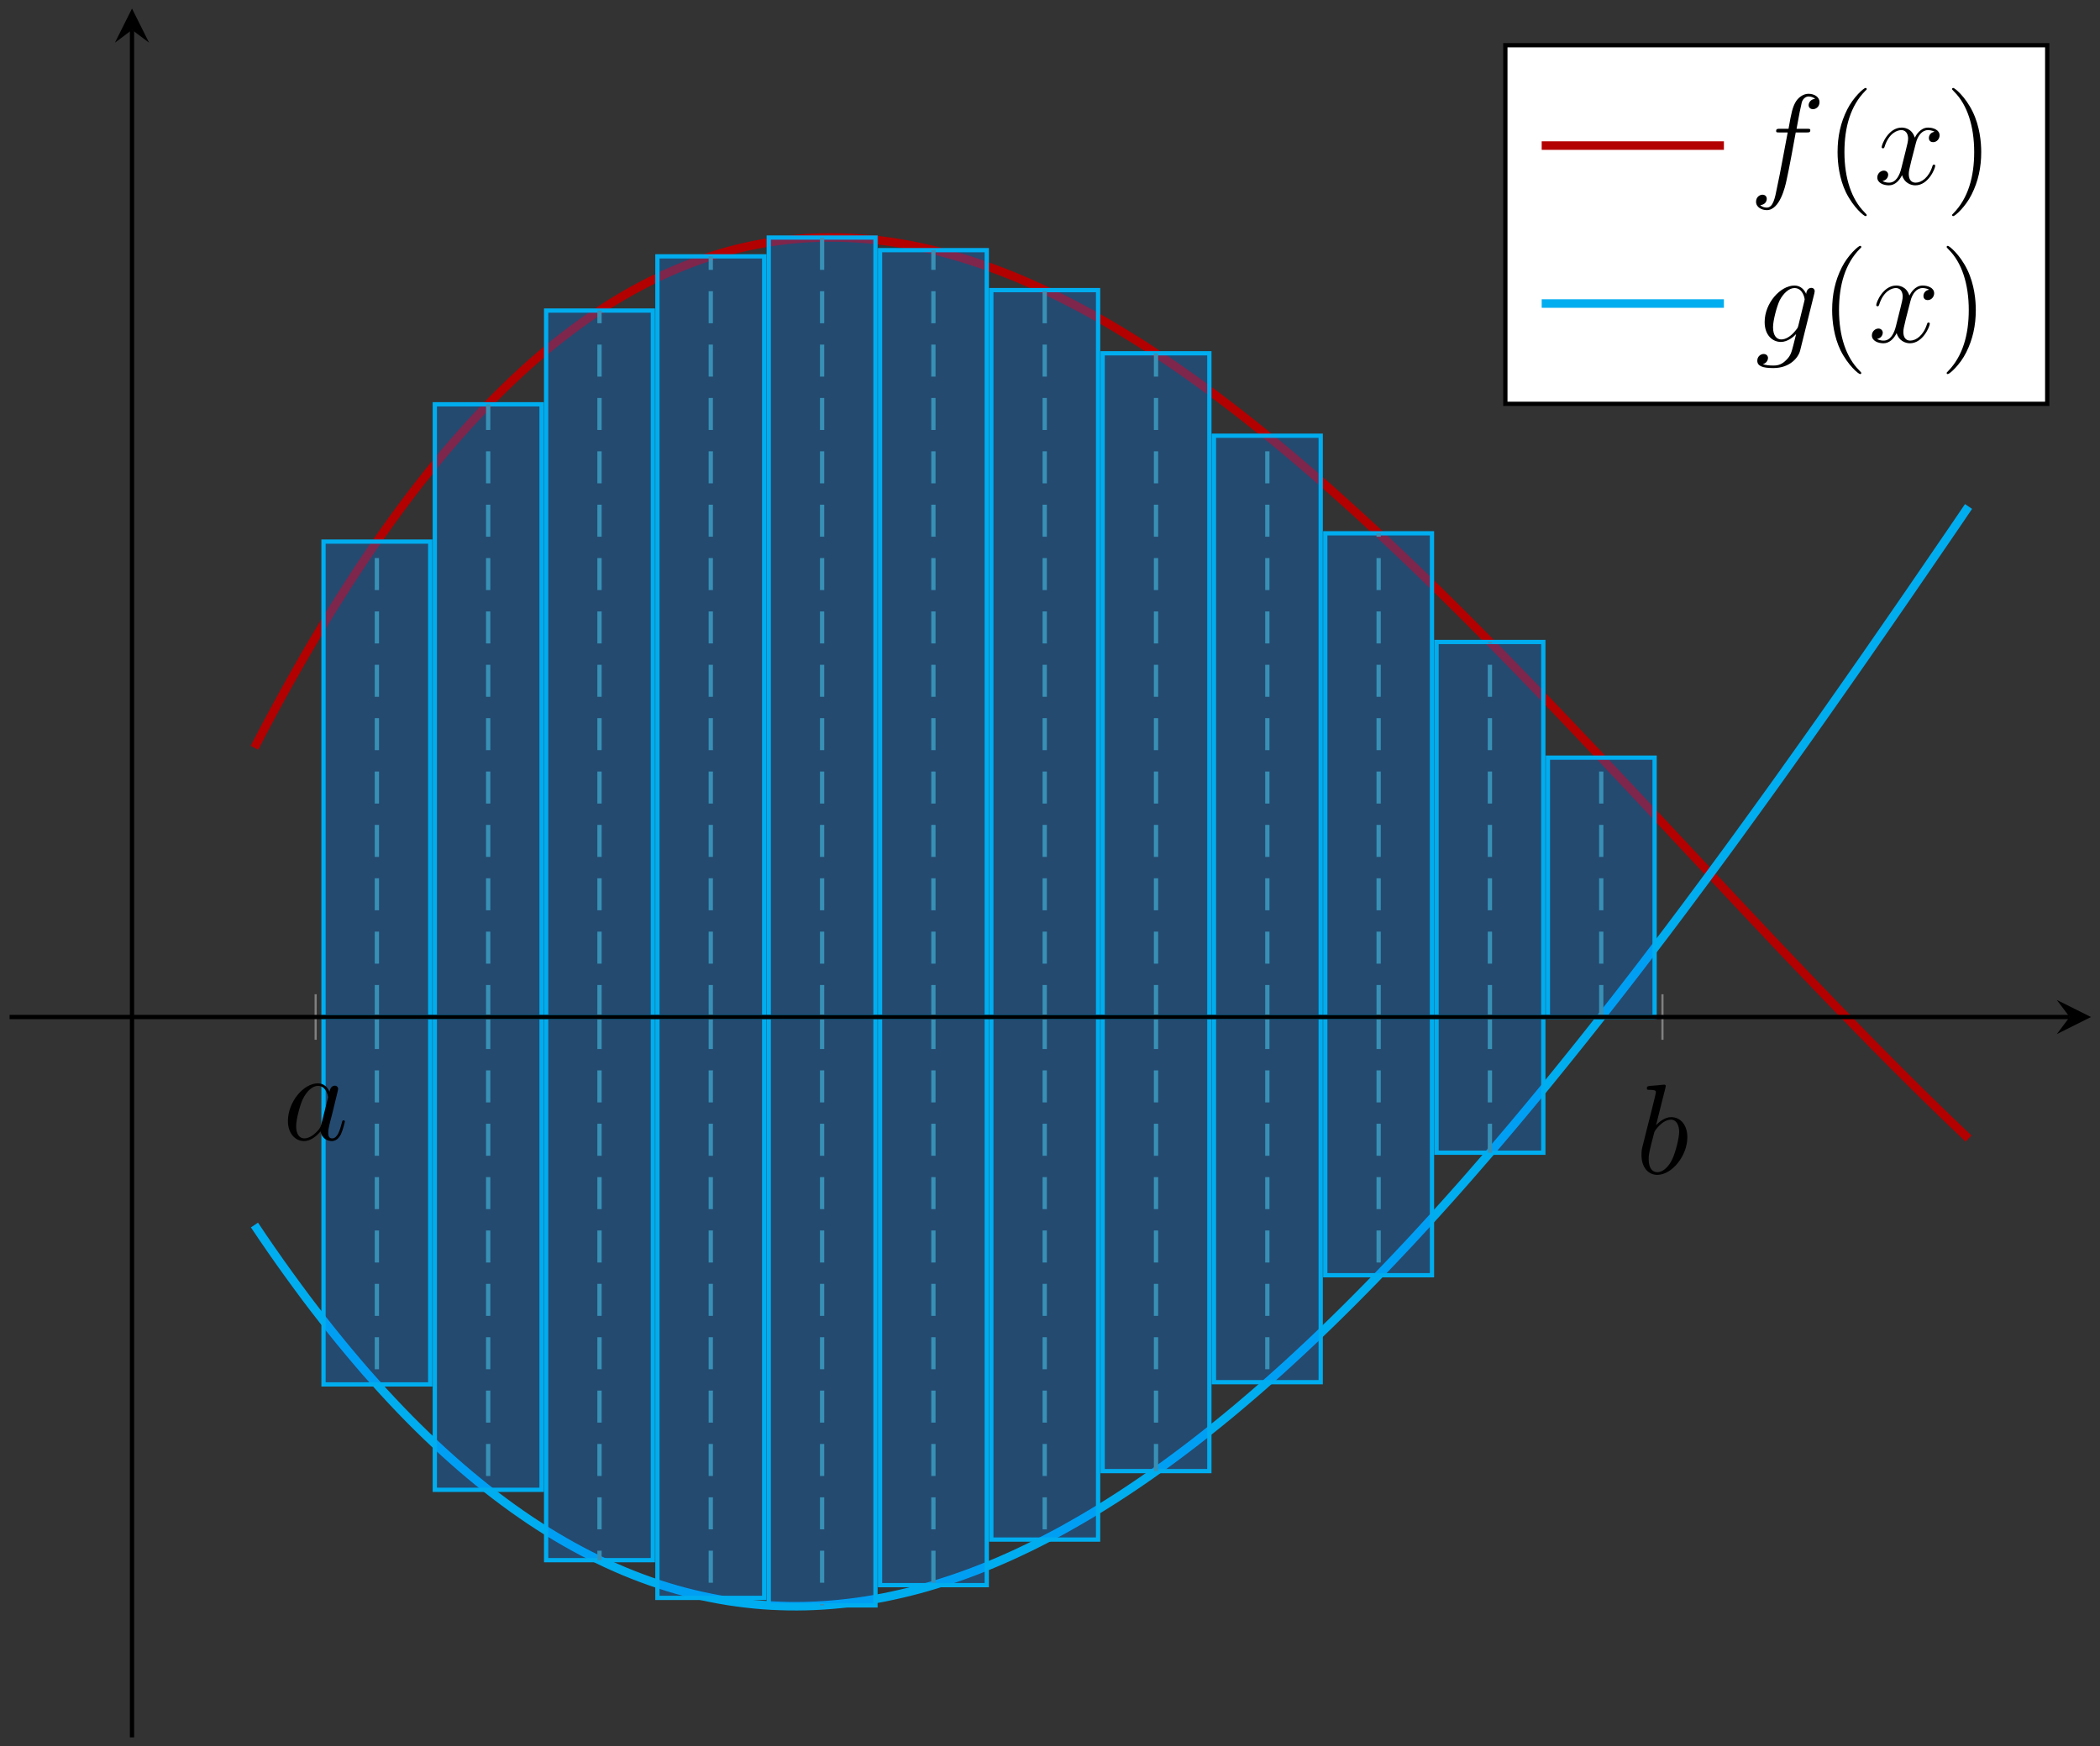 <?xml version="1.0" encoding="UTF-8"?>
<svg xmlns="http://www.w3.org/2000/svg" xmlns:xlink="http://www.w3.org/1999/xlink" width="196pt" height="163pt" viewBox="0 0 196 163" version="1.1">
<rect x="0" y="0" width="196" height="163" fill="#333333" stroke="none"/>
<defs>
<g>
<symbol overflow="visible" id="glyph0-0">
<path style="stroke:none;" d=""/>
</symbol>
<symbol overflow="visible" id="glyph0-1">
<path style="stroke:none;" d="M 3.594 -1.422 C 3.531 -1.219 3.531 -1.188 3.375 -0.969 C 3.109 -0.641 2.578 -0.125 2.016 -0.125 C 1.531 -0.125 1.25 -0.562 1.25 -1.266 C 1.25 -1.922 1.625 -3.266 1.859 -3.766 C 2.266 -4.609 2.828 -5.031 3.281 -5.031 C 4.078 -5.031 4.234 -4.047 4.234 -3.953 C 4.234 -3.938 4.203 -3.797 4.188 -3.766 Z M 4.359 -4.484 C 4.234 -4.797 3.906 -5.266 3.281 -5.266 C 1.938 -5.266 0.484 -3.531 0.484 -1.75 C 0.484 -0.578 1.172 0.125 1.984 0.125 C 2.641 0.125 3.203 -0.391 3.531 -0.781 C 3.656 -0.078 4.219 0.125 4.578 0.125 C 4.938 0.125 5.219 -0.094 5.438 -0.531 C 5.625 -0.938 5.797 -1.656 5.797 -1.703 C 5.797 -1.766 5.75 -1.812 5.672 -1.812 C 5.562 -1.812 5.562 -1.75 5.516 -1.578 C 5.328 -0.875 5.109 -0.125 4.609 -0.125 C 4.266 -0.125 4.25 -0.438 4.25 -0.672 C 4.25 -0.938 4.281 -1.078 4.391 -1.547 C 4.469 -1.844 4.531 -2.109 4.625 -2.453 C 5.062 -4.25 5.172 -4.672 5.172 -4.75 C 5.172 -4.906 5.047 -5.047 4.859 -5.047 C 4.484 -5.047 4.391 -4.625 4.359 -4.484 Z M 4.359 -4.484 "/>
</symbol>
<symbol overflow="visible" id="glyph0-2">
<path style="stroke:none;" d="M 2.766 -8 C 2.766 -8.047 2.797 -8.109 2.797 -8.172 C 2.797 -8.297 2.672 -8.297 2.656 -8.297 C 2.641 -8.297 2.219 -8.266 2 -8.234 C 1.797 -8.219 1.609 -8.203 1.406 -8.188 C 1.109 -8.156 1.031 -8.156 1.031 -7.938 C 1.031 -7.812 1.141 -7.812 1.266 -7.812 C 1.875 -7.812 1.875 -7.703 1.875 -7.594 C 1.875 -7.5 1.781 -7.156 1.734 -6.938 L 1.453 -5.797 C 1.328 -5.312 0.641 -2.609 0.594 -2.391 C 0.531 -2.094 0.531 -1.891 0.531 -1.734 C 0.531 -0.516 1.219 0.125 2 0.125 C 3.375 0.125 4.812 -1.656 4.812 -3.391 C 4.812 -4.5 4.203 -5.266 3.297 -5.266 C 2.672 -5.266 2.109 -4.75 1.891 -4.516 Z M 2.016 -0.125 C 1.625 -0.125 1.203 -0.406 1.203 -1.344 C 1.203 -1.734 1.25 -1.953 1.453 -2.797 C 1.5 -2.953 1.688 -3.719 1.734 -3.875 C 1.75 -3.969 2.469 -5.031 3.281 -5.031 C 3.797 -5.031 4.047 -4.5 4.047 -3.891 C 4.047 -3.312 3.703 -1.953 3.406 -1.344 C 3.109 -0.688 2.562 -0.125 2.016 -0.125 Z M 2.016 -0.125 "/>
</symbol>
<symbol overflow="visible" id="glyph0-3">
<path style="stroke:none;" d="M 5.328 -4.812 C 5.562 -4.812 5.672 -4.812 5.672 -5.031 C 5.672 -5.156 5.562 -5.156 5.359 -5.156 L 4.391 -5.156 C 4.609 -6.391 4.781 -7.234 4.875 -7.609 C 4.953 -7.906 5.203 -8.172 5.516 -8.172 C 5.766 -8.172 6.016 -8.062 6.125 -7.953 C 5.672 -7.906 5.516 -7.562 5.516 -7.359 C 5.516 -7.125 5.703 -6.984 5.922 -6.984 C 6.172 -6.984 6.531 -7.188 6.531 -7.641 C 6.531 -8.141 6.031 -8.422 5.5 -8.422 C 4.984 -8.422 4.484 -8.031 4.25 -7.562 C 4.031 -7.141 3.906 -6.719 3.641 -5.156 L 2.828 -5.156 C 2.609 -5.156 2.484 -5.156 2.484 -4.938 C 2.484 -4.812 2.562 -4.812 2.797 -4.812 L 3.562 -4.812 C 3.344 -3.688 2.859 -0.984 2.578 0.281 C 2.375 1.328 2.203 2.203 1.609 2.203 C 1.562 2.203 1.219 2.203 1 1.969 C 1.609 1.922 1.609 1.406 1.609 1.391 C 1.609 1.141 1.438 1 1.203 1 C 0.969 1 0.609 1.203 0.609 1.656 C 0.609 2.172 1.141 2.438 1.609 2.438 C 2.828 2.438 3.328 0.25 3.453 -0.344 C 3.672 -1.266 4.25 -4.453 4.312 -4.812 Z M 5.328 -4.812 "/>
</symbol>
<symbol overflow="visible" id="glyph0-4">
<path style="stroke:none;" d="M 5.672 -4.875 C 5.281 -4.812 5.141 -4.516 5.141 -4.297 C 5.141 -4 5.359 -3.906 5.531 -3.906 C 5.891 -3.906 6.141 -4.219 6.141 -4.547 C 6.141 -5.047 5.562 -5.266 5.062 -5.266 C 4.344 -5.266 3.938 -4.547 3.828 -4.328 C 3.547 -5.219 2.812 -5.266 2.594 -5.266 C 1.375 -5.266 0.734 -3.703 0.734 -3.438 C 0.734 -3.391 0.781 -3.328 0.859 -3.328 C 0.953 -3.328 0.984 -3.406 1 -3.453 C 1.406 -4.781 2.219 -5.031 2.562 -5.031 C 3.094 -5.031 3.203 -4.531 3.203 -4.25 C 3.203 -3.984 3.125 -3.703 2.984 -3.125 L 2.578 -1.5 C 2.406 -0.781 2.062 -0.125 1.422 -0.125 C 1.359 -0.125 1.062 -0.125 0.812 -0.281 C 1.25 -0.359 1.344 -0.719 1.344 -0.859 C 1.344 -1.094 1.156 -1.25 0.938 -1.25 C 0.641 -1.25 0.328 -0.984 0.328 -0.609 C 0.328 -0.109 0.891 0.125 1.406 0.125 C 1.984 0.125 2.391 -0.328 2.641 -0.828 C 2.828 -0.125 3.438 0.125 3.875 0.125 C 5.094 0.125 5.734 -1.453 5.734 -1.703 C 5.734 -1.766 5.688 -1.812 5.625 -1.812 C 5.516 -1.812 5.5 -1.75 5.469 -1.656 C 5.141 -0.609 4.453 -0.125 3.906 -0.125 C 3.484 -0.125 3.266 -0.438 3.266 -0.922 C 3.266 -1.188 3.312 -1.375 3.5 -2.156 L 3.922 -3.797 C 4.094 -4.5 4.5 -5.031 5.062 -5.031 C 5.078 -5.031 5.422 -5.031 5.672 -4.875 Z M 5.672 -4.875 "/>
</symbol>
<symbol overflow="visible" id="glyph0-5">
<path style="stroke:none;" d="M 4.047 -1.516 C 4 -1.328 3.969 -1.281 3.812 -1.094 C 3.328 -0.469 2.828 -0.234 2.453 -0.234 C 2.062 -0.234 1.688 -0.547 1.688 -1.375 C 1.688 -2.016 2.047 -3.344 2.312 -3.891 C 2.656 -4.547 3.188 -5.031 3.688 -5.031 C 4.484 -5.031 4.641 -4.047 4.641 -3.984 L 4.609 -3.812 Z M 4.781 -4.484 C 4.625 -4.828 4.297 -5.266 3.688 -5.266 C 2.391 -5.266 0.906 -3.641 0.906 -1.859 C 0.906 -0.609 1.656 0 2.422 0 C 3.062 0 3.625 -0.5 3.844 -0.734 L 3.578 0.328 C 3.406 0.984 3.328 1.297 2.906 1.703 C 2.422 2.203 1.953 2.203 1.703 2.203 C 1.344 2.203 1.047 2.172 0.734 2.078 C 1.125 1.969 1.219 1.641 1.219 1.5 C 1.219 1.312 1.078 1.125 0.812 1.125 C 0.531 1.125 0.219 1.359 0.219 1.75 C 0.219 2.25 0.703 2.438 1.719 2.438 C 3.266 2.438 4.062 1.453 4.219 0.797 L 5.547 -4.547 C 5.578 -4.703 5.578 -4.719 5.578 -4.75 C 5.578 -4.906 5.453 -5.047 5.266 -5.047 C 4.984 -5.047 4.812 -4.812 4.781 -4.484 Z M 4.781 -4.484 "/>
</symbol>
<symbol overflow="visible" id="glyph1-0">
<path style="stroke:none;" d=""/>
</symbol>
<symbol overflow="visible" id="glyph1-1">
<path style="stroke:none;" d="M 3.891 2.906 C 3.891 2.875 3.891 2.844 3.688 2.641 C 2.484 1.438 1.812 -0.531 1.812 -2.969 C 1.812 -5.297 2.375 -7.297 3.766 -8.703 C 3.891 -8.812 3.891 -8.828 3.891 -8.875 C 3.891 -8.938 3.828 -8.969 3.781 -8.969 C 3.625 -8.969 2.641 -8.109 2.062 -6.938 C 1.453 -5.719 1.172 -4.453 1.172 -2.969 C 1.172 -1.906 1.344 -0.484 1.953 0.781 C 2.672 2.219 3.641 3 3.781 3 C 3.828 3 3.891 2.969 3.891 2.906 Z M 3.891 2.906 "/>
</symbol>
<symbol overflow="visible" id="glyph1-2">
<path style="stroke:none;" d="M 3.375 -2.969 C 3.375 -3.891 3.25 -5.359 2.578 -6.75 C 1.875 -8.188 0.891 -8.969 0.766 -8.969 C 0.719 -8.969 0.656 -8.938 0.656 -8.875 C 0.656 -8.828 0.656 -8.812 0.859 -8.609 C 2.062 -7.406 2.719 -5.422 2.719 -2.984 C 2.719 -0.672 2.156 1.328 0.781 2.734 C 0.656 2.844 0.656 2.875 0.656 2.906 C 0.656 2.969 0.719 3 0.766 3 C 0.922 3 1.906 2.141 2.484 0.969 C 3.094 -0.25 3.375 -1.547 3.375 -2.969 Z M 3.375 -2.969 "/>
</symbol>
</g>
</defs>
<g id="surface1">
<path style="fill:none;stroke-width:0.797;stroke-linecap:butt;stroke-linejoin:miter;stroke:rgb(70%,0%,0%);stroke-opacity:1;stroke-miterlimit:10;" d="M 22.856 92.378 L 23.657 93.921 L 24.461 95.433 L 25.266 96.914 L 26.071 98.371 L 26.876 99.796 L 27.676 101.195 L 28.481 102.562 L 29.286 103.906 L 30.09 105.218 L 30.895 106.503 L 31.7 107.765 L 32.501 108.996 L 33.305 110.203 L 34.11 111.378 L 34.915 112.531 L 35.719 113.656 L 36.52 114.753 L 37.325 115.828 L 38.129 116.874 L 38.934 117.894 L 39.739 118.89 L 40.54 119.859 L 41.344 120.804 L 42.149 121.722 L 42.954 122.617 L 43.758 123.488 L 44.559 124.332 L 45.364 125.152 L 46.169 125.949 L 46.973 126.722 L 47.778 127.472 L 48.579 128.195 L 49.383 128.898 L 50.188 129.578 L 50.993 130.23 L 51.797 130.863 L 52.602 131.472 L 53.403 132.058 L 54.208 132.625 L 55.012 133.167 L 55.817 133.687 L 56.622 134.183 L 57.422 134.66 L 58.227 135.113 L 59.032 135.546 L 59.836 135.96 L 60.641 136.351 L 61.442 136.722 L 62.247 137.07 L 63.051 137.398 L 63.856 137.707 L 64.661 137.996 L 65.461 138.265 L 66.266 138.511 L 67.071 138.742 L 67.876 138.953 L 68.68 139.14 L 69.481 139.312 L 70.286 139.464 L 71.09 139.597 L 71.895 139.71 L 72.7 139.808 L 73.504 139.886 L 74.305 139.949 L 75.11 139.988 L 75.915 140.015 L 76.719 140.019 L 77.524 140.011 L 78.325 139.984 L 79.129 139.937 L 79.934 139.878 L 80.739 139.8 L 81.543 139.703 L 82.344 139.593 L 83.149 139.464 L 83.954 139.324 L 84.758 139.164 L 85.563 138.992 L 86.364 138.8 L 87.168 138.597 L 87.973 138.375 L 88.778 138.14 L 89.583 137.89 L 90.383 137.628 L 91.188 137.347 L 91.993 137.054 L 92.797 136.75 L 93.602 136.429 L 94.407 136.093 L 95.208 135.746 L 96.012 135.386 L 96.817 135.011 L 97.622 134.625 L 98.426 134.222 L 99.227 133.812 L 100.032 133.386 L 100.836 132.949 L 101.641 132.5 L 102.446 132.039 L 103.247 131.562 L 104.051 131.078 L 104.856 130.582 L 105.661 130.078 L 106.465 129.558 L 107.266 129.027 L 108.071 128.488 L 108.876 127.937 L 109.68 127.378 L 110.485 126.808 L 111.286 126.226 L 112.09 125.636 L 112.895 125.035 L 113.7 124.425 L 114.504 123.808 L 115.305 123.179 L 116.11 122.542 L 116.915 121.894 L 117.719 121.242 L 118.524 120.578 L 119.329 119.91 L 120.129 119.23 L 120.934 118.542 L 121.739 117.847 L 122.543 117.144 L 123.348 116.437 L 124.149 115.718 L 124.954 114.996 L 125.758 114.265 L 126.563 113.527 L 127.368 112.785 L 128.168 112.035 L 128.973 111.281 L 129.778 110.519 L 130.583 109.749 L 131.387 108.976 L 132.188 108.199 L 132.993 107.414 L 133.797 106.624 L 134.602 105.832 L 136.211 104.23 L 137.012 103.421 L 138.622 101.796 L 139.426 100.976 L 140.231 100.152 L 141.032 99.324 L 141.836 98.496 L 142.641 97.664 L 143.446 96.828 L 144.251 95.988 L 145.051 95.148 L 145.856 94.304 L 147.465 92.609 L 148.27 91.757 L 149.071 90.906 L 149.876 90.054 L 151.485 88.343 L 152.29 87.484 L 153.09 86.628 L 156.309 83.191 L 157.11 82.332 L 158.719 80.613 L 159.524 79.757 L 160.329 78.898 L 161.133 78.042 L 161.934 77.187 L 162.739 76.332 L 165.153 73.777 L 165.954 72.929 L 167.563 71.242 L 168.368 70.402 L 169.172 69.566 L 169.973 68.73 L 170.778 67.898 L 172.387 66.242 L 173.192 65.421 L 173.993 64.601 L 175.602 62.976 L 176.407 62.171 L 177.211 61.371 L 178.012 60.574 L 178.817 59.781 L 180.426 58.21 L 181.231 57.433 L 182.036 56.664 L 182.836 55.898 " transform="matrix(1,0,0,-1,0.894,162.187)"/>
<path style="fill:none;stroke-width:0.797;stroke-linecap:butt;stroke-linejoin:miter;stroke:rgb(0%,67.839%,93.729%);stroke-opacity:1;stroke-miterlimit:10;" d="M 22.856 47.828 L 23.657 46.636 L 24.461 45.468 L 25.266 44.32 L 26.071 43.195 L 26.876 42.093 L 27.676 41.011 L 28.481 39.953 L 29.286 38.917 L 30.09 37.902 L 30.895 36.906 L 31.7 35.933 L 32.501 34.984 L 33.305 34.05 L 34.11 33.144 L 34.915 32.253 L 35.719 31.386 L 36.52 30.542 L 37.325 29.714 L 38.129 28.91 L 38.934 28.125 L 39.739 27.359 L 40.54 26.617 L 41.344 25.894 L 42.149 25.187 L 42.954 24.503 L 43.758 23.839 L 44.559 23.195 L 45.364 22.57 L 46.169 21.964 L 46.973 21.378 L 47.778 20.812 L 48.579 20.265 L 49.383 19.738 L 50.188 19.226 L 50.993 18.738 L 51.797 18.265 L 52.602 17.812 L 53.403 17.378 L 54.208 16.96 L 55.012 16.566 L 55.817 16.183 L 56.622 15.824 L 57.422 15.48 L 58.227 15.156 L 59.032 14.847 L 59.836 14.558 L 60.641 14.285 L 61.442 14.031 L 62.247 13.792 L 63.051 13.574 L 63.856 13.371 L 64.661 13.187 L 65.461 13.019 L 66.266 12.867 L 67.071 12.73 L 67.876 12.613 L 68.68 12.511 L 69.481 12.425 L 70.286 12.355 L 71.09 12.304 L 71.895 12.269 L 72.7 12.246 L 73.504 12.242 L 74.305 12.253 L 75.11 12.281 L 75.915 12.324 L 76.719 12.382 L 77.524 12.457 L 78.325 12.546 L 79.129 12.648 L 79.934 12.769 L 80.739 12.902 L 81.543 13.05 L 82.344 13.214 L 83.149 13.394 L 83.954 13.585 L 84.758 13.792 L 85.563 14.015 L 86.364 14.253 L 87.168 14.503 L 87.973 14.765 L 88.778 15.042 L 89.583 15.335 L 90.383 15.64 L 91.188 15.96 L 91.993 16.292 L 92.797 16.64 L 93.602 17 L 94.407 17.375 L 95.208 17.757 L 96.012 18.156 L 96.817 18.57 L 97.622 18.992 L 98.426 19.429 L 99.227 19.882 L 100.032 20.343 L 100.836 20.816 L 101.641 21.304 L 102.446 21.804 L 103.247 22.312 L 104.051 22.835 L 104.856 23.371 L 105.661 23.917 L 106.465 24.476 L 107.266 25.046 L 108.071 25.625 L 108.876 26.218 L 109.68 26.824 L 110.485 27.437 L 111.286 28.062 L 112.09 28.699 L 112.895 29.347 L 113.7 30.003 L 114.504 30.671 L 115.305 31.351 L 116.11 32.039 L 116.915 32.738 L 117.719 33.449 L 118.524 34.167 L 119.329 34.898 L 120.129 35.636 L 120.934 36.386 L 121.739 37.144 L 122.543 37.914 L 123.348 38.691 L 124.149 39.476 L 124.954 40.273 L 125.758 41.078 L 126.563 41.894 L 127.368 42.714 L 128.168 43.546 L 128.973 44.386 L 129.778 45.238 L 130.583 46.093 L 131.387 46.96 L 132.188 47.835 L 132.993 48.714 L 133.797 49.605 L 134.602 50.503 L 135.407 51.41 L 136.211 52.324 L 137.012 53.246 L 137.817 54.175 L 138.622 55.109 L 139.426 56.054 L 140.231 57.003 L 141.032 57.96 L 141.836 58.925 L 142.641 59.898 L 143.446 60.874 L 144.251 61.863 L 145.051 62.851 L 145.856 63.851 L 146.661 64.855 L 147.465 65.867 L 148.27 66.882 L 149.071 67.906 L 149.876 68.933 L 150.68 69.968 L 151.485 71.007 L 152.29 72.054 L 153.09 73.105 L 154.7 75.222 L 156.309 77.363 L 157.11 78.441 L 157.915 79.523 L 158.719 80.609 L 160.329 82.796 L 161.133 83.898 L 161.934 85.003 L 162.739 86.113 L 163.543 87.226 L 164.348 88.343 L 165.153 89.464 L 165.954 90.589 L 167.563 92.847 L 168.368 93.984 L 169.172 95.124 L 169.973 96.265 L 171.583 98.562 L 173.192 100.867 L 173.993 102.023 L 174.797 103.183 L 176.407 105.511 L 177.211 106.679 L 178.012 107.847 L 178.817 109.019 L 181.231 112.546 L 182.036 113.726 L 182.836 114.906 " transform="matrix(1,0,0,-1,0.894,162.187)"/>
<path style="fill-rule:nonzero;fill:rgb(0%,50%,100%);fill-opacity:0.3;stroke-width:0.399;stroke-linecap:butt;stroke-linejoin:miter;stroke:rgb(0%,67.839%,93.729%);stroke-opacity:1;stroke-miterlimit:10;" d="M 29.301 67.246 L 39.262 67.246 L 39.262 111.628 L 29.301 111.628 Z M 39.688 67.246 L 49.653 67.246 L 49.653 124.445 L 39.688 124.445 Z M 50.079 67.246 L 60.04 67.246 L 60.04 133.195 L 50.079 133.195 Z M 60.465 67.246 L 70.43 67.246 L 70.43 138.257 L 60.465 138.257 Z M 70.856 67.246 L 80.817 67.246 L 80.817 140.011 L 70.856 140.011 Z M 81.243 67.246 L 91.204 67.246 L 91.204 138.835 L 81.243 138.835 Z M 91.629 67.246 L 101.594 67.246 L 101.594 135.105 L 91.629 135.105 Z M 102.02 67.246 L 111.981 67.246 L 111.981 129.207 L 102.02 129.207 Z M 112.407 67.246 L 122.372 67.246 L 122.372 121.511 L 112.407 121.511 Z M 122.797 67.246 L 132.758 67.246 L 132.758 112.402 L 122.797 112.402 Z M 133.184 67.246 L 143.149 67.246 L 143.149 102.257 L 133.184 102.257 Z M 143.575 67.246 L 153.536 67.246 L 153.536 91.457 L 143.575 91.457 Z M 143.575 67.246 " transform="matrix(1,0,0,-1,0.894,162.187)"/>
<path style="fill-rule:nonzero;fill:rgb(0%,50%,100%);fill-opacity:0.3;stroke-width:0.399;stroke-linecap:butt;stroke-linejoin:miter;stroke:rgb(0%,67.839%,93.729%);stroke-opacity:1;stroke-miterlimit:10;" d="M 29.301 67.246 L 39.262 67.246 L 39.262 32.949 L 29.301 32.949 Z M 39.688 67.246 L 49.653 67.246 L 49.653 23.109 L 39.688 23.109 Z M 50.079 67.246 L 60.04 67.246 L 60.04 16.542 L 50.079 16.542 Z M 60.465 67.246 L 70.43 67.246 L 70.43 13.019 L 60.465 13.019 Z M 70.856 67.246 L 80.817 67.246 L 80.817 12.32 L 70.856 12.32 Z M 81.243 67.246 L 91.204 67.246 L 91.204 14.21 L 81.243 14.21 Z M 91.629 67.246 L 101.594 67.246 L 101.594 18.464 L 91.629 18.464 Z M 102.02 67.246 L 111.981 67.246 L 111.981 24.855 L 102.02 24.855 Z M 112.407 67.246 L 122.372 67.246 L 122.372 33.156 L 112.407 33.156 Z M 122.797 67.246 L 132.758 67.246 L 132.758 43.14 L 122.797 43.14 Z M 133.184 67.246 L 143.149 67.246 L 143.149 54.578 L 133.184 54.578 Z M 143.575 67.246 L 153.536 67.246 Z M 143.575 67.246 " transform="matrix(1,0,0,-1,0.894,162.187)"/>
<path style="fill:none;stroke-width:0.399;stroke-linecap:butt;stroke-linejoin:miter;stroke:rgb(22.235%,56.57%,71.022%);stroke-opacity:1;stroke-dasharray:2.989,1.993;stroke-miterlimit:10;" d="M 34.282 67.246 L 34.282 111.628 M 44.669 67.246 L 44.669 124.445 M 55.059 67.246 L 55.059 133.195 M 65.446 67.246 L 65.446 138.257 M 75.836 67.246 L 75.836 140.011 M 86.223 67.246 L 86.223 138.835 M 96.614 67.246 L 96.614 135.105 M 107.001 67.246 L 107.001 129.207 M 117.391 67.246 L 117.391 121.511 M 127.778 67.246 L 127.778 112.402 M 138.165 67.246 L 138.165 102.257 M 148.555 67.246 L 148.555 91.457 " transform="matrix(1,0,0,-1,0.894,162.187)"/>
<path style="fill:none;stroke-width:0.399;stroke-linecap:butt;stroke-linejoin:miter;stroke:rgb(22.235%,56.57%,71.022%);stroke-opacity:1;stroke-dasharray:2.989,1.993;stroke-miterlimit:10;" d="M 34.282 67.246 L 34.282 32.949 M 44.669 67.246 L 44.669 23.109 M 55.059 67.246 L 55.059 16.542 M 65.446 67.246 L 65.446 13.019 M 75.836 67.246 L 75.836 12.32 M 86.223 67.246 L 86.223 14.21 M 96.614 67.246 L 96.614 18.464 M 107.001 67.246 L 107.001 24.855 M 117.391 67.246 L 117.391 33.156 M 127.778 67.246 L 127.778 43.14 M 138.165 67.246 L 138.165 54.578 M 148.555 67.246 L 148.555 67.246 " transform="matrix(1,0,0,-1,0.894,162.187)"/>
<path style="fill:none;stroke-width:0.199;stroke-linecap:butt;stroke-linejoin:miter;stroke:rgb(50%,50%,50%);stroke-opacity:1;stroke-miterlimit:10;" d="M 28.567 65.121 L 28.567 69.371 M 154.27 65.121 L 154.27 69.371 " transform="matrix(1,0,0,-1,0.894,162.187)"/>
<path style="fill:none;stroke-width:0.399;stroke-linecap:butt;stroke-linejoin:miter;stroke:rgb(0%,0%,0%);stroke-opacity:1;stroke-miterlimit:10;" d="M 0.001 67.246 L 192.274 67.246 " transform="matrix(1,0,0,-1,0.894,162.187)"/>
<path style=" stroke:none;fill-rule:nonzero;fill:rgb(0%,0%,0%);fill-opacity:1;" d="M 195.16 94.941 L 191.969 93.348 L 193.168 94.941 L 191.969 96.535 "/>
<path style="fill:none;stroke-width:0.399;stroke-linecap:butt;stroke-linejoin:miter;stroke:rgb(0%,0%,0%);stroke-opacity:1;stroke-miterlimit:10;" d="M 11.426 -0.001 L 11.426 159.398 " transform="matrix(1,0,0,-1,0.894,162.187)"/>
<path style=" stroke:none;fill-rule:nonzero;fill:rgb(0%,0%,0%);fill-opacity:1;" d="M 12.32 0.797 L 10.727 3.984 L 12.32 2.789 L 13.914 3.984 "/>
<g style="fill:rgb(0%,0%,0%);fill-opacity:1;">
  <use xlink:href="#glyph0-1" x="26.39" y="106.398"/>
</g>
<g style="fill:rgb(0%,0%,0%);fill-opacity:1;">
  <use xlink:href="#glyph0-2" x="152.674" y="109.553"/>
</g>
<path style="fill-rule:nonzero;fill:rgb(100%,100%,100%);fill-opacity:1;stroke-width:0.399;stroke-linecap:butt;stroke-linejoin:miter;stroke:rgb(0%,0%,0%);stroke-opacity:1;stroke-miterlimit:10;" d="M 139.606 124.488 L 190.18 124.488 L 190.18 157.964 L 139.606 157.964 Z M 139.606 124.488 " transform="matrix(1,0,0,-1,0.894,162.187)"/>
<path style="fill:none;stroke-width:0.797;stroke-linecap:butt;stroke-linejoin:miter;stroke:rgb(70%,0%,0%);stroke-opacity:1;stroke-miterlimit:10;" d="M 0.001 0 L 17.008 0 " transform="matrix(1,0,0,-1,143.89,13.59)"/>
<g style="fill:rgb(0%,0%,0%);fill-opacity:1;">
  <use xlink:href="#glyph0-3" x="163.289" y="17.177"/>
</g>
<g style="fill:rgb(0%,0%,0%);fill-opacity:1;">
  <use xlink:href="#glyph1-1" x="170.335" y="17.177"/>
</g>
<g style="fill:rgb(0%,0%,0%);fill-opacity:1;">
  <use xlink:href="#glyph0-4" x="174.887" y="17.177"/>
</g>
<g style="fill:rgb(0%,0%,0%);fill-opacity:1;">
  <use xlink:href="#glyph1-2" x="181.539" y="17.177"/>
</g>
<path style="fill:none;stroke-width:0.797;stroke-linecap:butt;stroke-linejoin:miter;stroke:rgb(0%,67.839%,93.729%);stroke-opacity:1;stroke-miterlimit:10;" d="M 0.001 -0.002 L 17.008 -0.002 " transform="matrix(1,0,0,-1,143.89,28.334)"/>
<g style="fill:rgb(0%,0%,0%);fill-opacity:1;">
  <use xlink:href="#glyph0-5" x="163.795" y="31.921"/>
</g>
<g style="fill:rgb(0%,0%,0%);fill-opacity:1;">
  <use xlink:href="#glyph1-1" x="169.829" y="31.921"/>
</g>
<g style="fill:rgb(0%,0%,0%);fill-opacity:1;">
  <use xlink:href="#glyph0-4" x="174.381" y="31.921"/>
</g>
<g style="fill:rgb(0%,0%,0%);fill-opacity:1;">
  <use xlink:href="#glyph1-2" x="181.033" y="31.921"/>
</g>
</g>
</svg>
